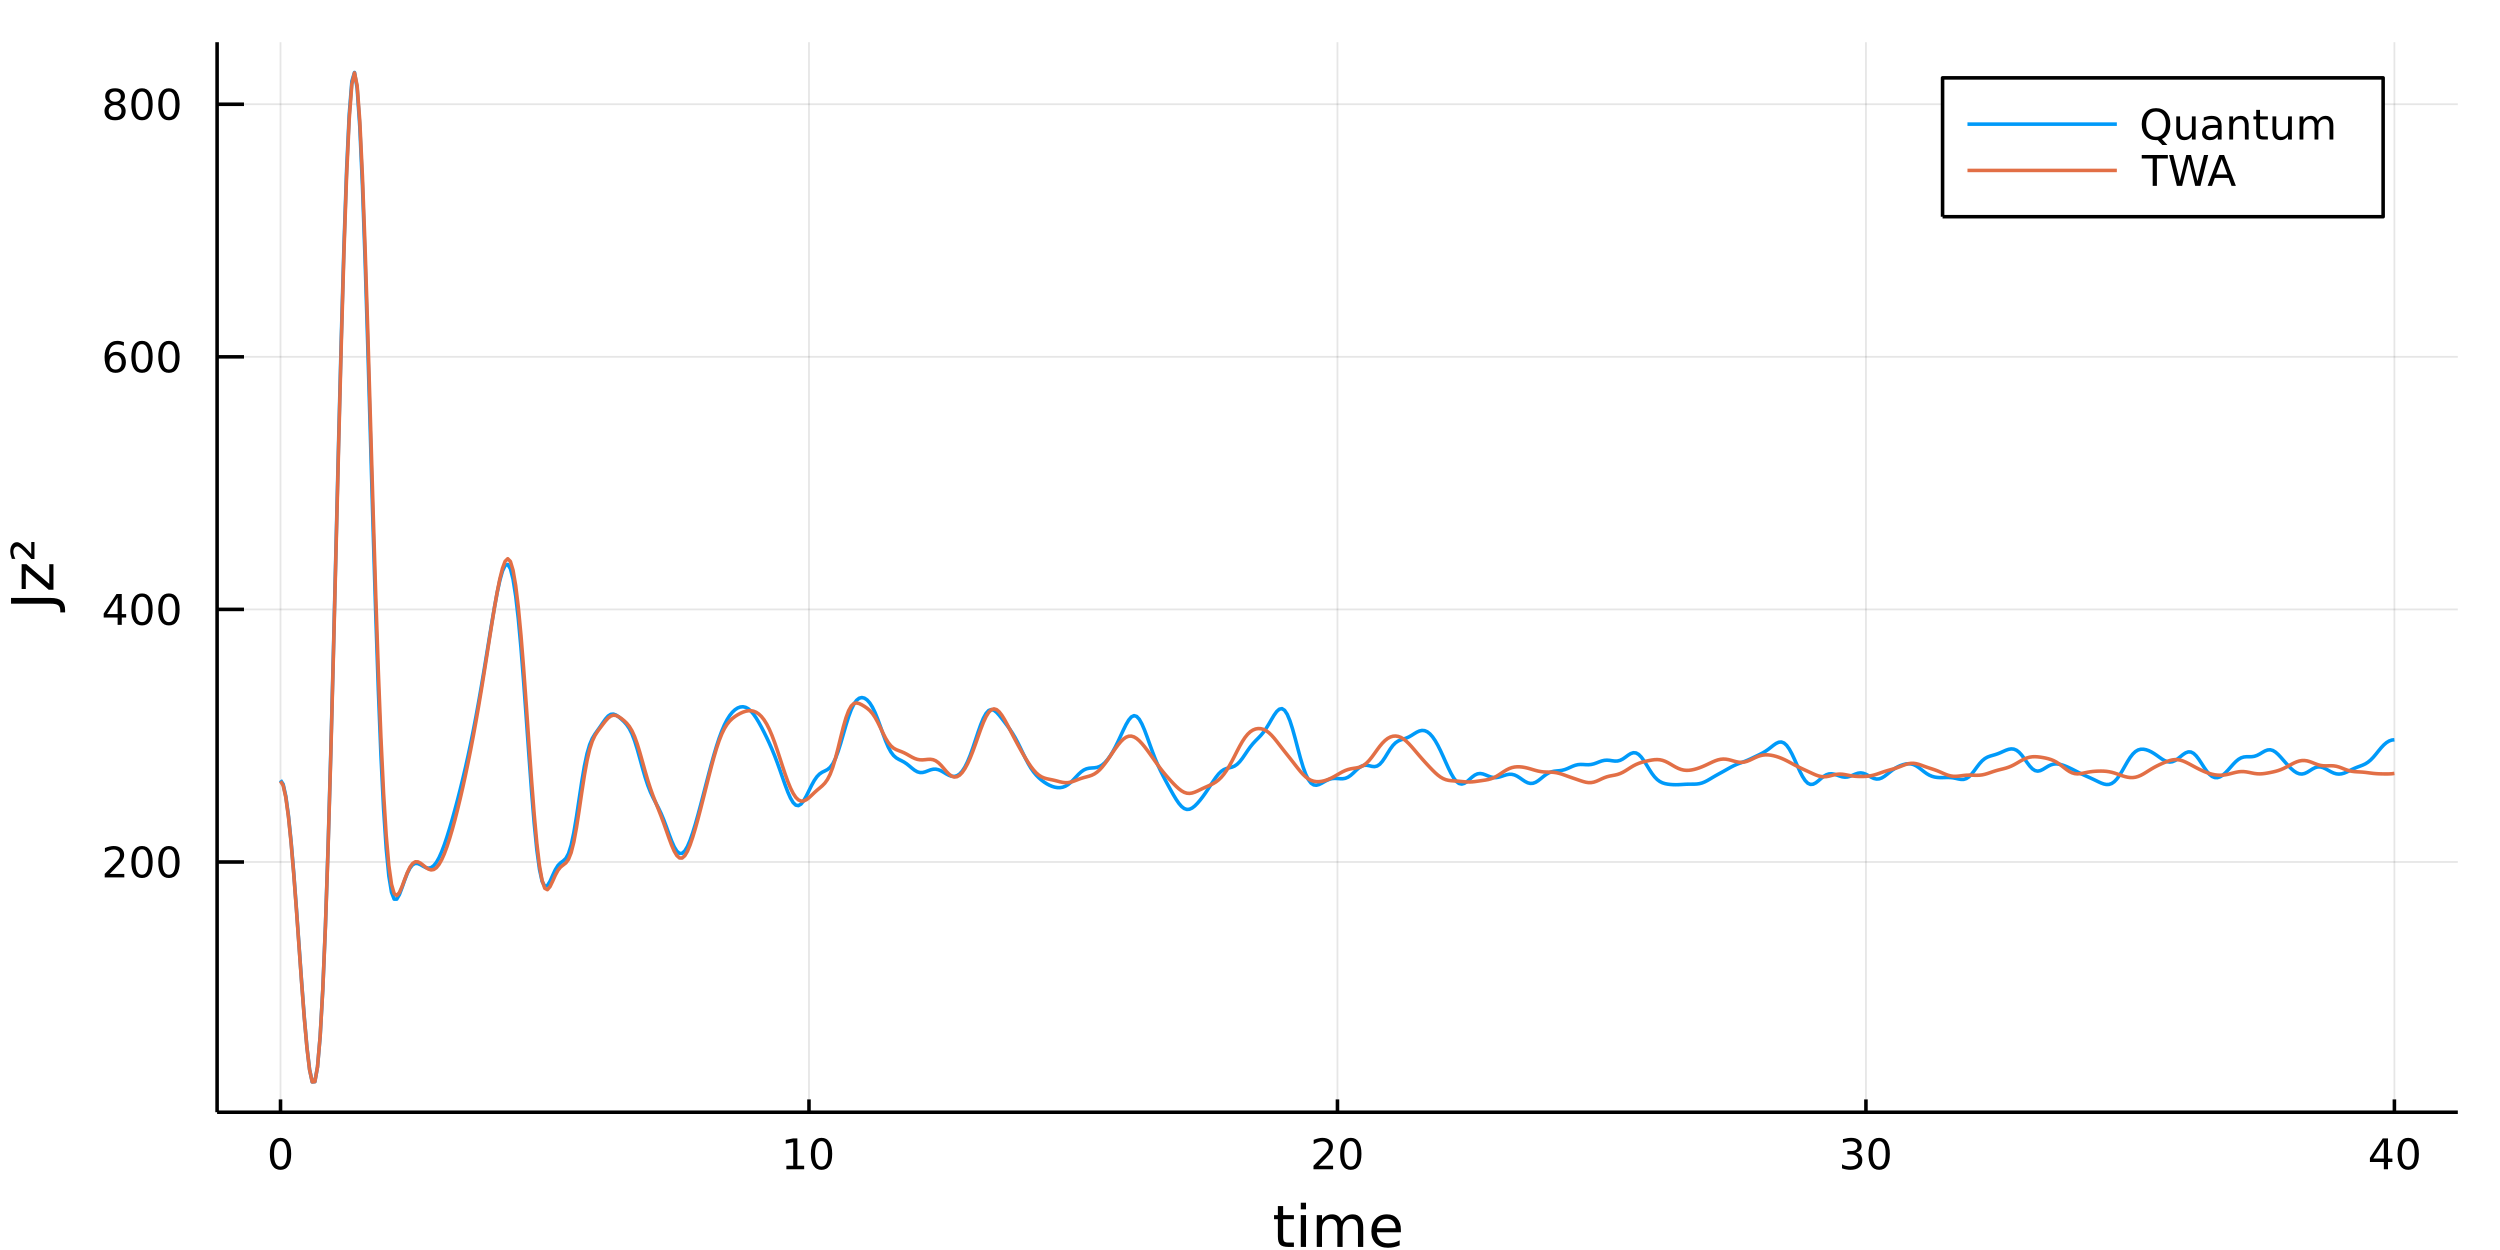 <?xml version="1.0" encoding="utf-8"?>
<svg xmlns="http://www.w3.org/2000/svg" xmlns:xlink="http://www.w3.org/1999/xlink" width="700" height="350" viewBox="0 0 2800 1400">
<rect x="0" y="0" width="2800" height="1400" fill="#333333" stroke="none"/>
<defs>
  <clipPath id="clip400">
    <rect x="0" y="0" width="2800" height="1400"/>
  </clipPath>
</defs>
<path clip-path="url(#clip400)" d="
M0 1400 L2800 1400 L2800 0 L0 0  Z
  " fill="#ffffff" fill-rule="evenodd" fill-opacity="1"/>
<defs>
  <clipPath id="clip401">
    <rect x="560" y="0" width="1961" height="1400"/>
  </clipPath>
</defs>
<path clip-path="url(#clip400)" d="
M243.151 1245.7 L2752.76 1245.7 L2752.76 47.244 L243.151 47.244  Z
  " fill="#ffffff" fill-rule="evenodd" fill-opacity="1"/>
<defs>
  <clipPath id="clip402">
    <rect x="243" y="47" width="2511" height="1199"/>
  </clipPath>
</defs>
<polyline clip-path="url(#clip402)" style="stroke:#000000; stroke-linecap:butt; stroke-linejoin:round; stroke-width:2; stroke-opacity:0.1; fill:none" points="
  314.177,1245.7 314.177,47.244 
  "/>
<polyline clip-path="url(#clip402)" style="stroke:#000000; stroke-linecap:butt; stroke-linejoin:round; stroke-width:2; stroke-opacity:0.1; fill:none" points="
  906.065,1245.7 906.065,47.244 
  "/>
<polyline clip-path="url(#clip402)" style="stroke:#000000; stroke-linecap:butt; stroke-linejoin:round; stroke-width:2; stroke-opacity:0.1; fill:none" points="
  1497.95,1245.7 1497.95,47.244 
  "/>
<polyline clip-path="url(#clip402)" style="stroke:#000000; stroke-linecap:butt; stroke-linejoin:round; stroke-width:2; stroke-opacity:0.1; fill:none" points="
  2089.84,1245.7 2089.84,47.244 
  "/>
<polyline clip-path="url(#clip402)" style="stroke:#000000; stroke-linecap:butt; stroke-linejoin:round; stroke-width:2; stroke-opacity:0.1; fill:none" points="
  2681.73,1245.7 2681.73,47.244 
  "/>
<polyline clip-path="url(#clip400)" style="stroke:#000000; stroke-linecap:butt; stroke-linejoin:round; stroke-width:4; stroke-opacity:1; fill:none" points="
  243.151,1245.7 2752.76,1245.7 
  "/>
<polyline clip-path="url(#clip400)" style="stroke:#000000; stroke-linecap:butt; stroke-linejoin:round; stroke-width:4; stroke-opacity:1; fill:none" points="
  314.177,1245.7 314.177,1231.32 
  "/>
<polyline clip-path="url(#clip400)" style="stroke:#000000; stroke-linecap:butt; stroke-linejoin:round; stroke-width:4; stroke-opacity:1; fill:none" points="
  906.065,1245.7 906.065,1231.32 
  "/>
<polyline clip-path="url(#clip400)" style="stroke:#000000; stroke-linecap:butt; stroke-linejoin:round; stroke-width:4; stroke-opacity:1; fill:none" points="
  1497.95,1245.7 1497.95,1231.32 
  "/>
<polyline clip-path="url(#clip400)" style="stroke:#000000; stroke-linecap:butt; stroke-linejoin:round; stroke-width:4; stroke-opacity:1; fill:none" points="
  2089.84,1245.7 2089.84,1231.32 
  "/>
<polyline clip-path="url(#clip400)" style="stroke:#000000; stroke-linecap:butt; stroke-linejoin:round; stroke-width:4; stroke-opacity:1; fill:none" points="
  2681.73,1245.7 2681.73,1231.32 
  "/>
<path clip-path="url(#clip400)" d="M314.177 1278.09 Q310.566 1278.09 308.738 1281.66 Q306.932 1285.2 306.932 1292.33 Q306.932 1299.43 308.738 1303 Q310.566 1306.54 314.177 1306.54 Q317.812 1306.54 319.617 1303 Q321.446 1299.43 321.446 1292.33 Q321.446 1285.2 319.617 1281.66 Q317.812 1278.09 314.177 1278.09 M314.177 1274.39 Q319.988 1274.39 323.043 1278.99 Q326.122 1283.58 326.122 1292.33 Q326.122 1301.05 323.043 1305.66 Q319.988 1310.24 314.177 1310.24 Q308.367 1310.24 305.289 1305.66 Q302.233 1301.05 302.233 1292.33 Q302.233 1283.58 305.289 1278.99 Q308.367 1274.39 314.177 1274.39 Z" fill="#000000" fill-rule="evenodd" fill-opacity="1" /><path clip-path="url(#clip400)" d="M880.753 1305.64 L888.392 1305.64 L888.392 1279.27 L880.082 1280.94 L880.082 1276.68 L888.346 1275.01 L893.022 1275.01 L893.022 1305.64 L900.66 1305.64 L900.66 1309.57 L880.753 1309.57 L880.753 1305.64 Z" fill="#000000" fill-rule="evenodd" fill-opacity="1" /><path clip-path="url(#clip400)" d="M920.105 1278.09 Q916.494 1278.09 914.665 1281.66 Q912.859 1285.2 912.859 1292.33 Q912.859 1299.43 914.665 1303 Q916.494 1306.54 920.105 1306.54 Q923.739 1306.54 925.544 1303 Q927.373 1299.43 927.373 1292.33 Q927.373 1285.2 925.544 1281.66 Q923.739 1278.09 920.105 1278.09 M920.105 1274.39 Q925.915 1274.39 928.97 1278.99 Q932.049 1283.58 932.049 1292.33 Q932.049 1301.05 928.97 1305.66 Q925.915 1310.24 920.105 1310.24 Q914.295 1310.24 911.216 1305.66 Q908.16 1301.05 908.16 1292.33 Q908.16 1283.58 911.216 1278.99 Q914.295 1274.39 920.105 1274.39 Z" fill="#000000" fill-rule="evenodd" fill-opacity="1" /><path clip-path="url(#clip400)" d="M1476.73 1305.64 L1493.05 1305.64 L1493.05 1309.57 L1471.1 1309.57 L1471.1 1305.64 Q1473.76 1302.88 1478.35 1298.25 Q1482.95 1293.6 1484.13 1292.26 Q1486.38 1289.73 1487.26 1288 Q1488.16 1286.24 1488.16 1284.55 Q1488.16 1281.79 1486.22 1280.06 Q1484.3 1278.32 1481.19 1278.32 Q1479 1278.32 1476.54 1279.09 Q1474.11 1279.85 1471.33 1281.4 L1471.33 1276.68 Q1474.16 1275.54 1476.61 1274.97 Q1479.06 1274.39 1481.1 1274.39 Q1486.47 1274.39 1489.67 1277.07 Q1492.86 1279.76 1492.86 1284.25 Q1492.86 1286.38 1492.05 1288.3 Q1491.26 1290.2 1489.16 1292.79 Q1488.58 1293.46 1485.48 1296.68 Q1482.37 1299.87 1476.73 1305.64 Z" fill="#000000" fill-rule="evenodd" fill-opacity="1" /><path clip-path="url(#clip400)" d="M1512.86 1278.09 Q1509.25 1278.09 1507.42 1281.66 Q1505.62 1285.2 1505.62 1292.33 Q1505.62 1299.43 1507.42 1303 Q1509.25 1306.54 1512.86 1306.54 Q1516.49 1306.54 1518.3 1303 Q1520.13 1299.43 1520.13 1292.33 Q1520.13 1285.2 1518.3 1281.66 Q1516.49 1278.09 1512.86 1278.09 M1512.86 1274.39 Q1518.67 1274.39 1521.73 1278.99 Q1524.81 1283.58 1524.81 1292.33 Q1524.81 1301.05 1521.73 1305.66 Q1518.67 1310.24 1512.86 1310.24 Q1507.05 1310.24 1503.97 1305.66 Q1500.92 1301.05 1500.92 1292.33 Q1500.92 1283.58 1503.97 1278.99 Q1507.05 1274.39 1512.86 1274.39 Z" fill="#000000" fill-rule="evenodd" fill-opacity="1" /><path clip-path="url(#clip400)" d="M2078.68 1290.94 Q2082.04 1291.66 2083.92 1293.92 Q2085.81 1296.19 2085.81 1299.53 Q2085.81 1304.64 2082.3 1307.44 Q2078.78 1310.24 2072.3 1310.24 Q2070.12 1310.24 2067.8 1309.8 Q2065.51 1309.39 2063.06 1308.53 L2063.06 1304.02 Q2065 1305.15 2067.32 1305.73 Q2069.63 1306.31 2072.16 1306.31 Q2076.55 1306.31 2078.85 1304.57 Q2081.16 1302.84 2081.16 1299.53 Q2081.16 1296.47 2079.01 1294.76 Q2076.88 1293.02 2073.06 1293.02 L2069.03 1293.02 L2069.03 1289.18 L2073.24 1289.18 Q2076.69 1289.18 2078.52 1287.81 Q2080.35 1286.42 2080.35 1283.83 Q2080.35 1281.17 2078.45 1279.76 Q2076.58 1278.32 2073.06 1278.32 Q2071.14 1278.32 2068.94 1278.74 Q2066.74 1279.16 2064.1 1280.03 L2064.1 1275.87 Q2066.76 1275.13 2069.08 1274.76 Q2071.42 1274.39 2073.48 1274.39 Q2078.8 1274.39 2081.9 1276.82 Q2085 1279.22 2085 1283.35 Q2085 1286.22 2083.36 1288.21 Q2081.72 1290.17 2078.68 1290.94 Z" fill="#000000" fill-rule="evenodd" fill-opacity="1" /><path clip-path="url(#clip400)" d="M2104.68 1278.09 Q2101.07 1278.09 2099.24 1281.66 Q2097.43 1285.2 2097.43 1292.33 Q2097.43 1299.43 2099.24 1303 Q2101.07 1306.54 2104.68 1306.54 Q2108.31 1306.54 2110.12 1303 Q2111.95 1299.43 2111.95 1292.33 Q2111.95 1285.2 2110.12 1281.66 Q2108.31 1278.09 2104.68 1278.09 M2104.68 1274.39 Q2110.49 1274.39 2113.54 1278.99 Q2116.62 1283.58 2116.62 1292.33 Q2116.62 1301.05 2113.54 1305.66 Q2110.49 1310.24 2104.68 1310.24 Q2098.87 1310.24 2095.79 1305.66 Q2092.73 1301.05 2092.73 1292.33 Q2092.73 1283.58 2095.79 1278.99 Q2098.87 1274.39 2104.68 1274.39 Z" fill="#000000" fill-rule="evenodd" fill-opacity="1" /><path clip-path="url(#clip400)" d="M2669.9 1279.09 L2658.1 1297.53 L2669.9 1297.53 L2669.9 1279.09 M2668.67 1275.01 L2674.55 1275.01 L2674.55 1297.53 L2679.48 1297.53 L2679.48 1301.42 L2674.55 1301.42 L2674.55 1309.57 L2669.9 1309.57 L2669.9 1301.42 L2654.3 1301.42 L2654.3 1296.91 L2668.67 1275.01 Z" fill="#000000" fill-rule="evenodd" fill-opacity="1" /><path clip-path="url(#clip400)" d="M2697.22 1278.09 Q2693.6 1278.09 2691.78 1281.66 Q2689.97 1285.2 2689.97 1292.33 Q2689.97 1299.43 2691.78 1303 Q2693.6 1306.54 2697.22 1306.54 Q2700.85 1306.54 2702.66 1303 Q2704.48 1299.43 2704.48 1292.33 Q2704.48 1285.2 2702.66 1281.66 Q2700.85 1278.09 2697.22 1278.09 M2697.22 1274.39 Q2703.03 1274.39 2706.08 1278.99 Q2709.16 1283.58 2709.16 1292.33 Q2709.16 1301.05 2706.08 1305.66 Q2703.03 1310.24 2697.22 1310.24 Q2691.41 1310.24 2688.33 1305.66 Q2685.27 1301.05 2685.27 1292.33 Q2685.27 1283.58 2688.33 1278.99 Q2691.41 1274.39 2697.22 1274.39 Z" fill="#000000" fill-rule="evenodd" fill-opacity="1" /><path clip-path="url(#clip400)" d="M1437.11 1350.79 L1437.11 1360.92 L1449.18 1360.92 L1449.18 1365.47 L1437.11 1365.47 L1437.11 1384.82 Q1437.11 1389.18 1438.29 1390.42 Q1439.5 1391.66 1443.16 1391.66 L1449.18 1391.66 L1449.18 1396.56 L1443.16 1396.56 Q1436.38 1396.56 1433.8 1394.05 Q1431.22 1391.5 1431.22 1384.82 L1431.22 1365.47 L1426.93 1365.47 L1426.93 1360.92 L1431.22 1360.92 L1431.22 1350.79 L1437.11 1350.79 Z" fill="#000000" fill-rule="evenodd" fill-opacity="1" /><path clip-path="url(#clip400)" d="M1456.88 1360.92 L1462.74 1360.92 L1462.74 1396.56 L1456.88 1396.56 L1456.88 1360.92 M1456.88 1347.04 L1462.74 1347.04 L1462.74 1354.45 L1456.88 1354.45 L1456.88 1347.04 Z" fill="#000000" fill-rule="evenodd" fill-opacity="1" /><path clip-path="url(#clip400)" d="M1502.74 1367.76 Q1504.94 1363.81 1508 1361.93 Q1511.05 1360.06 1515.19 1360.06 Q1520.76 1360.06 1523.78 1363.97 Q1526.81 1367.85 1526.81 1375.05 L1526.81 1396.56 L1520.92 1396.56 L1520.92 1375.24 Q1520.92 1370.11 1519.1 1367.63 Q1517.29 1365.15 1513.57 1365.15 Q1509.01 1365.15 1506.37 1368.17 Q1503.73 1371.2 1503.73 1376.42 L1503.73 1396.56 L1497.84 1396.56 L1497.84 1375.24 Q1497.84 1370.08 1496.03 1367.63 Q1494.21 1365.15 1490.43 1365.15 Q1485.94 1365.15 1483.3 1368.2 Q1480.65 1371.23 1480.65 1376.42 L1480.65 1396.56 L1474.77 1396.56 L1474.77 1360.92 L1480.65 1360.92 L1480.65 1366.45 Q1482.66 1363.18 1485.46 1361.62 Q1488.26 1360.06 1492.11 1360.06 Q1496 1360.06 1498.7 1362.03 Q1501.44 1364 1502.74 1367.76 Z" fill="#000000" fill-rule="evenodd" fill-opacity="1" /><path clip-path="url(#clip400)" d="M1568.98 1377.28 L1568.98 1380.14 L1542.05 1380.14 Q1542.43 1386.19 1545.68 1389.37 Q1548.96 1392.52 1554.78 1392.52 Q1558.16 1392.52 1561.31 1391.69 Q1564.49 1390.87 1567.61 1389.21 L1567.61 1394.75 Q1564.46 1396.09 1561.15 1396.79 Q1557.84 1397.49 1554.43 1397.49 Q1545.9 1397.49 1540.91 1392.52 Q1535.94 1387.56 1535.94 1379.09 Q1535.94 1370.34 1540.65 1365.21 Q1545.39 1360.06 1553.41 1360.06 Q1560.61 1360.06 1564.78 1364.7 Q1568.98 1369.32 1568.98 1377.28 M1563.12 1375.56 Q1563.06 1370.75 1560.42 1367.89 Q1557.81 1365.02 1553.48 1365.02 Q1548.58 1365.02 1545.62 1367.79 Q1542.69 1370.56 1542.24 1375.59 L1563.12 1375.56 Z" fill="#000000" fill-rule="evenodd" fill-opacity="1" /><polyline clip-path="url(#clip402)" style="stroke:#000000; stroke-linecap:butt; stroke-linejoin:round; stroke-width:2; stroke-opacity:0.1; fill:none" points="
  243.151,965.427 2752.76,965.427 
  "/>
<polyline clip-path="url(#clip402)" style="stroke:#000000; stroke-linecap:butt; stroke-linejoin:round; stroke-width:2; stroke-opacity:0.1; fill:none" points="
  243.151,682.542 2752.76,682.542 
  "/>
<polyline clip-path="url(#clip402)" style="stroke:#000000; stroke-linecap:butt; stroke-linejoin:round; stroke-width:2; stroke-opacity:0.1; fill:none" points="
  243.151,399.656 2752.76,399.656 
  "/>
<polyline clip-path="url(#clip402)" style="stroke:#000000; stroke-linecap:butt; stroke-linejoin:round; stroke-width:2; stroke-opacity:0.1; fill:none" points="
  243.151,116.77 2752.76,116.77 
  "/>
<polyline clip-path="url(#clip400)" style="stroke:#000000; stroke-linecap:butt; stroke-linejoin:round; stroke-width:4; stroke-opacity:1; fill:none" points="
  243.151,1245.7 243.151,47.244 
  "/>
<polyline clip-path="url(#clip400)" style="stroke:#000000; stroke-linecap:butt; stroke-linejoin:round; stroke-width:4; stroke-opacity:1; fill:none" points="
  243.151,965.427 273.266,965.427 
  "/>
<polyline clip-path="url(#clip400)" style="stroke:#000000; stroke-linecap:butt; stroke-linejoin:round; stroke-width:4; stroke-opacity:1; fill:none" points="
  243.151,682.542 273.266,682.542 
  "/>
<polyline clip-path="url(#clip400)" style="stroke:#000000; stroke-linecap:butt; stroke-linejoin:round; stroke-width:4; stroke-opacity:1; fill:none" points="
  243.151,399.656 273.266,399.656 
  "/>
<polyline clip-path="url(#clip400)" style="stroke:#000000; stroke-linecap:butt; stroke-linejoin:round; stroke-width:4; stroke-opacity:1; fill:none" points="
  243.151,116.77 273.266,116.77 
  "/>
<path clip-path="url(#clip400)" d="M122.911 978.772 L139.23 978.772 L139.23 982.707 L117.286 982.707 L117.286 978.772 Q119.948 976.018 124.531 971.388 Q129.137 966.735 130.318 965.393 Q132.563 962.87 133.443 961.133 Q134.346 959.374 134.346 957.684 Q134.346 954.93 132.401 953.194 Q130.48 951.458 127.378 951.458 Q125.179 951.458 122.725 952.221 Q120.295 952.985 117.517 954.536 L117.517 949.814 Q120.341 948.68 122.795 948.101 Q125.249 947.522 127.286 947.522 Q132.656 947.522 135.85 950.208 Q139.045 952.893 139.045 957.383 Q139.045 959.513 138.235 961.434 Q137.448 963.332 135.341 965.925 Q134.762 966.596 131.661 969.814 Q128.559 973.008 122.911 978.772 Z" fill="#000000" fill-rule="evenodd" fill-opacity="1" /><path clip-path="url(#clip400)" d="M159.045 951.226 Q155.434 951.226 153.605 954.791 Q151.799 958.333 151.799 965.462 Q151.799 972.569 153.605 976.133 Q155.434 979.675 159.045 979.675 Q162.679 979.675 164.484 976.133 Q166.313 972.569 166.313 965.462 Q166.313 958.333 164.484 954.791 Q162.679 951.226 159.045 951.226 M159.045 947.522 Q164.855 947.522 167.91 952.129 Q170.989 956.712 170.989 965.462 Q170.989 974.189 167.91 978.795 Q164.855 983.379 159.045 983.379 Q153.234 983.379 150.156 978.795 Q147.1 974.189 147.1 965.462 Q147.1 956.712 150.156 952.129 Q153.234 947.522 159.045 947.522 Z" fill="#000000" fill-rule="evenodd" fill-opacity="1" /><path clip-path="url(#clip400)" d="M189.207 951.226 Q185.595 951.226 183.767 954.791 Q181.961 958.333 181.961 965.462 Q181.961 972.569 183.767 976.133 Q185.595 979.675 189.207 979.675 Q192.841 979.675 194.646 976.133 Q196.475 972.569 196.475 965.462 Q196.475 958.333 194.646 954.791 Q192.841 951.226 189.207 951.226 M189.207 947.522 Q195.017 947.522 198.072 952.129 Q201.151 956.712 201.151 965.462 Q201.151 974.189 198.072 978.795 Q195.017 983.379 189.207 983.379 Q183.396 983.379 180.318 978.795 Q177.262 974.189 177.262 965.462 Q177.262 956.712 180.318 952.129 Q183.396 947.522 189.207 947.522 Z" fill="#000000" fill-rule="evenodd" fill-opacity="1" /><path clip-path="url(#clip400)" d="M131.73 669.336 L119.924 687.785 L131.73 687.785 L131.73 669.336 M130.503 665.262 L136.383 665.262 L136.383 687.785 L141.313 687.785 L141.313 691.674 L136.383 691.674 L136.383 699.822 L131.73 699.822 L131.73 691.674 L116.128 691.674 L116.128 687.16 L130.503 665.262 Z" fill="#000000" fill-rule="evenodd" fill-opacity="1" /><path clip-path="url(#clip400)" d="M159.045 668.34 Q155.434 668.34 153.605 671.905 Q151.799 675.447 151.799 682.576 Q151.799 689.683 153.605 693.248 Q155.434 696.789 159.045 696.789 Q162.679 696.789 164.484 693.248 Q166.313 689.683 166.313 682.576 Q166.313 675.447 164.484 671.905 Q162.679 668.34 159.045 668.34 M159.045 664.637 Q164.855 664.637 167.91 669.243 Q170.989 673.826 170.989 682.576 Q170.989 691.303 167.91 695.91 Q164.855 700.493 159.045 700.493 Q153.234 700.493 150.156 695.91 Q147.1 691.303 147.1 682.576 Q147.1 673.826 150.156 669.243 Q153.234 664.637 159.045 664.637 Z" fill="#000000" fill-rule="evenodd" fill-opacity="1" /><path clip-path="url(#clip400)" d="M189.207 668.34 Q185.595 668.34 183.767 671.905 Q181.961 675.447 181.961 682.576 Q181.961 689.683 183.767 693.248 Q185.595 696.789 189.207 696.789 Q192.841 696.789 194.646 693.248 Q196.475 689.683 196.475 682.576 Q196.475 675.447 194.646 671.905 Q192.841 668.34 189.207 668.34 M189.207 664.637 Q195.017 664.637 198.072 669.243 Q201.151 673.826 201.151 682.576 Q201.151 691.303 198.072 695.91 Q195.017 700.493 189.207 700.493 Q183.396 700.493 180.318 695.91 Q177.262 691.303 177.262 682.576 Q177.262 673.826 180.318 669.243 Q183.396 664.637 189.207 664.637 Z" fill="#000000" fill-rule="evenodd" fill-opacity="1" /><path clip-path="url(#clip400)" d="M129.461 397.793 Q126.313 397.793 124.461 399.945 Q122.633 402.098 122.633 405.848 Q122.633 409.575 124.461 411.751 Q126.313 413.904 129.461 413.904 Q132.61 413.904 134.438 411.751 Q136.29 409.575 136.29 405.848 Q136.29 402.098 134.438 399.945 Q132.61 397.793 129.461 397.793 M138.744 383.14 L138.744 387.399 Q136.985 386.566 135.179 386.126 Q133.397 385.686 131.637 385.686 Q127.008 385.686 124.554 388.811 Q122.124 391.936 121.776 398.256 Q123.142 396.242 125.202 395.177 Q127.262 394.089 129.739 394.089 Q134.948 394.089 137.957 397.26 Q140.989 400.408 140.989 405.848 Q140.989 411.172 137.841 414.39 Q134.693 417.607 129.461 417.607 Q123.466 417.607 120.295 413.024 Q117.124 408.417 117.124 399.691 Q117.124 391.496 121.012 386.635 Q124.901 381.751 131.452 381.751 Q133.211 381.751 134.994 382.098 Q136.799 382.445 138.744 383.14 Z" fill="#000000" fill-rule="evenodd" fill-opacity="1" /><path clip-path="url(#clip400)" d="M159.045 385.455 Q155.434 385.455 153.605 389.019 Q151.799 392.561 151.799 399.691 Q151.799 406.797 153.605 410.362 Q155.434 413.904 159.045 413.904 Q162.679 413.904 164.484 410.362 Q166.313 406.797 166.313 399.691 Q166.313 392.561 164.484 389.019 Q162.679 385.455 159.045 385.455 M159.045 381.751 Q164.855 381.751 167.91 386.357 Q170.989 390.941 170.989 399.691 Q170.989 408.417 167.91 413.024 Q164.855 417.607 159.045 417.607 Q153.234 417.607 150.156 413.024 Q147.1 408.417 147.1 399.691 Q147.1 390.941 150.156 386.357 Q153.234 381.751 159.045 381.751 Z" fill="#000000" fill-rule="evenodd" fill-opacity="1" /><path clip-path="url(#clip400)" d="M189.207 385.455 Q185.595 385.455 183.767 389.019 Q181.961 392.561 181.961 399.691 Q181.961 406.797 183.767 410.362 Q185.595 413.904 189.207 413.904 Q192.841 413.904 194.646 410.362 Q196.475 406.797 196.475 399.691 Q196.475 392.561 194.646 389.019 Q192.841 385.455 189.207 385.455 M189.207 381.751 Q195.017 381.751 198.072 386.357 Q201.151 390.941 201.151 399.691 Q201.151 408.417 198.072 413.024 Q195.017 417.607 189.207 417.607 Q183.396 417.607 180.318 413.024 Q177.262 408.417 177.262 399.691 Q177.262 390.941 180.318 386.357 Q183.396 381.751 189.207 381.751 Z" fill="#000000" fill-rule="evenodd" fill-opacity="1" /><path clip-path="url(#clip400)" d="M128.883 117.638 Q125.549 117.638 123.628 119.421 Q121.73 121.203 121.73 124.328 Q121.73 127.453 123.628 129.235 Q125.549 131.018 128.883 131.018 Q132.216 131.018 134.137 129.235 Q136.059 127.43 136.059 124.328 Q136.059 121.203 134.137 119.421 Q132.239 117.638 128.883 117.638 M124.207 115.648 Q121.198 114.907 119.508 112.847 Q117.841 110.786 117.841 107.824 Q117.841 103.68 120.781 101.273 Q123.744 98.865 128.883 98.865 Q134.045 98.865 136.985 101.273 Q139.924 103.68 139.924 107.824 Q139.924 110.786 138.235 112.847 Q136.568 114.907 133.582 115.648 Q136.961 116.435 138.836 118.726 Q140.735 121.018 140.735 124.328 Q140.735 129.351 137.656 132.036 Q134.6 134.722 128.883 134.722 Q123.165 134.722 120.087 132.036 Q117.031 129.351 117.031 124.328 Q117.031 121.018 118.929 118.726 Q120.827 116.435 124.207 115.648 M122.494 108.263 Q122.494 110.949 124.161 112.453 Q125.85 113.958 128.883 113.958 Q131.892 113.958 133.582 112.453 Q135.295 110.949 135.295 108.263 Q135.295 105.578 133.582 104.074 Q131.892 102.569 128.883 102.569 Q125.85 102.569 124.161 104.074 Q122.494 105.578 122.494 108.263 Z" fill="#000000" fill-rule="evenodd" fill-opacity="1" /><path clip-path="url(#clip400)" d="M159.045 102.569 Q155.434 102.569 153.605 106.134 Q151.799 109.675 151.799 116.805 Q151.799 123.911 153.605 127.476 Q155.434 131.018 159.045 131.018 Q162.679 131.018 164.484 127.476 Q166.313 123.911 166.313 116.805 Q166.313 109.675 164.484 106.134 Q162.679 102.569 159.045 102.569 M159.045 98.865 Q164.855 98.865 167.91 103.472 Q170.989 108.055 170.989 116.805 Q170.989 125.532 167.91 130.138 Q164.855 134.722 159.045 134.722 Q153.234 134.722 150.156 130.138 Q147.1 125.532 147.1 116.805 Q147.1 108.055 150.156 103.472 Q153.234 98.865 159.045 98.865 Z" fill="#000000" fill-rule="evenodd" fill-opacity="1" /><path clip-path="url(#clip400)" d="M189.207 102.569 Q185.595 102.569 183.767 106.134 Q181.961 109.675 181.961 116.805 Q181.961 123.911 183.767 127.476 Q185.595 131.018 189.207 131.018 Q192.841 131.018 194.646 127.476 Q196.475 123.911 196.475 116.805 Q196.475 109.675 194.646 106.134 Q192.841 102.569 189.207 102.569 M189.207 98.865 Q195.017 98.865 198.072 103.472 Q201.151 108.055 201.151 116.805 Q201.151 125.532 198.072 130.138 Q195.017 134.722 189.207 134.722 Q183.396 134.722 180.318 130.138 Q177.262 125.532 177.262 116.805 Q177.262 108.055 180.318 103.472 Q183.396 98.865 189.207 98.865 Z" fill="#000000" fill-rule="evenodd" fill-opacity="1" /><path clip-path="url(#clip400)" d="M12.352 676.12 L12.352 669.691 L56.562 669.691 Q65.156 669.691 69.039 672.969 Q72.922 676.216 72.922 683.441 L72.922 685.892 L67.511 685.892 L67.511 683.886 Q67.511 679.621 65.124 677.871 Q62.737 676.12 56.562 676.12 L12.352 676.12 Z" fill="#000000" fill-rule="evenodd" fill-opacity="1" /><path clip-path="url(#clip400)" d="M24.224 659.697 L24.224 631.879 L29.571 631.879 L55.193 653.904 L55.193 631.879 L59.872 631.879 L59.872 660.492 L54.525 660.492 L28.903 638.467 L28.903 659.697 L24.224 659.697 Z" fill="#000000" fill-rule="evenodd" fill-opacity="1" /><path clip-path="url(#clip400)" d="M34.982 620.548 L34.982 607.052 L38.611 607.052 L38.611 626.086 L35.11 626.086 Q34.123 625.004 32.34 622.998 Q22.633 612.049 19.641 612.049 Q17.54 612.049 16.267 613.704 Q14.962 615.36 14.962 618.065 Q14.962 619.72 15.535 621.662 Q16.076 623.603 17.19 625.895 L13.275 625.895 Q12.384 623.444 11.938 621.343 Q11.493 619.211 11.493 617.397 Q11.493 612.781 13.594 610.012 Q15.694 607.243 19.132 607.243 Q23.556 607.243 32.595 617.779 Q34.123 619.561 34.982 620.548 Z" fill="#000000" fill-rule="evenodd" fill-opacity="1" /><polyline clip-path="url(#clip402)" style="stroke:#009af9; stroke-linecap:butt; stroke-linejoin:round; stroke-width:4; stroke-opacity:1; fill:none" points="
  314.177,873.814 317.137,878.332 320.096,891.698 323.056,913.355 326.015,942.369 328.975,977.431 331.934,1016.86 334.894,1058.62 337.853,1100.34 340.812,1139.38 
  343.772,1172.9 346.731,1197.97 349.691,1211.7 352.65,1211.44 355.61,1194.95 358.569,1160.61 361.528,1107.64 364.488,1036.27 367.447,947.877 370.407,845.028 
  373.366,731.479 376.326,612.02 379.285,492.237 382.245,378.165 385.204,275.866 388.163,190.967 391.123,128.2 394.082,90.993 397.042,81.163 400.001,98.749 
  402.961,142.004 405.92,207.555 408.88,290.709 411.839,385.885 414.798,487.103 417.758,588.493 420.717,684.76 423.677,771.562 426.636,845.768 429.596,905.573 
  432.555,950.484 435.514,981.176 438.474,999.264 441.433,1007.01 444.393,1007.01 447.352,1001.9 450.312,994.106 453.271,985.647 456.231,978.025 459.19,972.181 
  462.149,968.518 465.109,966.985 468.068,967.184 471.028,968.502 473.987,970.237 476.947,971.708 479.906,972.337 482.866,971.701 485.825,969.554 488.784,965.813 
  491.744,960.536 494.703,953.877 497.663,946.045 500.622,937.257 503.582,927.71 506.541,917.557 509.5,906.899 512.46,895.779 515.419,884.197 518.379,872.115 
  521.338,859.477 524.298,846.213 527.257,832.258 530.217,817.557 533.176,802.077 536.135,785.816 539.095,768.817 542.054,751.184 545.014,733.1 547.973,714.844 
  550.933,696.814 553.892,679.539 556.852,663.691 559.811,650.075 562.77,639.613 565.73,633.299 568.689,632.131 571.649,637.022 574.608,648.681 577.568,667.484 
  580.527,693.353 583.486,725.648 586.446,763.118 589.405,803.918 592.365,845.724 595.324,885.943 598.284,922.008 601.243,951.718 604.203,973.578 607.162,987.052 
  610.121,992.673 613.081,991.948 616.04,987.063 619,980.415 621.959,974.076 624.919,969.317 627.878,966.328 630.838,964.224 633.797,961.367 636.756,955.922 
  639.716,946.487 642.675,932.596 645.635,914.941 648.594,895.204 651.554,875.575 654.513,858.107 657.472,844.144 660.432,834.011 663.391,827.083 666.351,822.162 
  669.31,818.011 672.27,813.821 675.229,809.428 678.189,805.24 681.148,801.926 684.107,800.047 687.067,799.789 690.026,800.922 692.986,802.967 695.945,805.481 
  698.905,808.301 701.864,811.641 704.824,815.991 707.783,821.876 710.742,829.584 713.702,838.987 716.661,849.522 719.621,860.343 722.58,870.576 725.54,879.583 
  728.499,887.137 731.458,893.452 734.418,899.08 737.377,904.704 740.337,910.903 743.296,917.971 746.256,925.82 749.215,934.006 752.175,941.83 755.134,948.509 
  758.093,953.337 761.053,955.816 764.012,955.711 766.972,953.055 769.931,948.083 772.891,941.158 775.85,932.685 778.81,923.051 781.769,912.588 784.728,901.574 
  787.688,890.24 790.647,878.789 793.607,867.417 796.566,856.325 799.526,845.717 802.485,835.798 805.444,826.755 808.404,818.733 811.363,811.824 814.323,806.048 
  817.282,801.362 820.242,797.68 823.201,794.905 826.161,792.966 829.12,791.841 832.079,791.561 835.039,792.187 837.998,793.775 840.958,796.34 843.917,799.824 
  846.877,804.104 849.836,809.015 852.795,814.391 855.755,820.111 858.714,826.125 861.674,832.461 864.633,839.202 867.593,846.436 870.552,854.201 873.512,862.434 
  876.471,870.932 879.43,879.338 882.39,887.167 885.349,893.86 888.309,898.871 891.268,901.764 894.228,902.306 897.187,900.528 900.147,896.741 903.106,891.497 
  906.065,885.505 909.025,879.508 911.984,874.158 914.944,869.896 917.903,866.864 920.863,864.877 923.822,863.45 926.781,861.89 929.741,859.444 932.7,855.472 
  935.66,849.597 938.619,841.81 941.579,832.481 944.538,822.288 947.498,812.071 950.457,802.654 953.416,794.688 956.376,788.557 959.335,784.365 962.295,782.001 
  965.254,781.254 968.214,781.929 971.173,783.929 974.133,787.259 977.092,791.973 980.051,798.063 983.011,805.364 985.97,813.492 988.93,821.869 991.889,829.822 
  994.849,836.737 997.808,842.211 1000.77,846.148 1003.73,848.771 1006.69,850.538 1009.65,851.988 1012.61,853.58 1015.56,855.566 1018.52,857.932 1021.48,860.439 
  1024.44,862.716 1027.4,864.396 1030.36,865.238 1033.32,865.201 1036.28,864.453 1039.24,863.327 1042.2,862.224 1045.16,861.512 1048.12,861.442 1051.08,862.094 
  1054.04,863.378 1057,865.065 1059.96,866.849 1062.92,868.398 1065.88,869.409 1068.83,869.626 1071.79,868.843 1074.75,866.903 1077.71,863.685 1080.67,859.115 
  1083.63,853.186 1086.59,845.994 1089.55,837.772 1092.51,828.917 1095.47,819.977 1098.43,811.6 1101.39,804.443 1104.35,799.057 1107.31,795.782 1110.27,794.675 
  1113.23,795.506 1116.19,797.829 1119.15,801.103 1122.1,804.839 1125.06,808.716 1128.02,812.637 1130.98,816.702 1133.94,821.112 1136.9,826.05 1139.86,831.572 
  1142.82,837.564 1145.78,843.757 1148.74,849.814 1151.7,855.424 1154.66,860.381 1157.62,864.617 1160.58,868.183 1163.54,871.193 1166.5,873.765 1169.46,875.984 
  1172.42,877.886 1175.37,879.472 1178.33,880.725 1181.29,881.62 1184.25,882.122 1187.21,882.172 1190.17,881.691 1193.13,880.594 1196.09,878.829 1199.05,876.419 
  1202.01,873.501 1204.97,870.323 1207.93,867.21 1210.89,864.49 1213.85,862.412 1216.81,861.073 1219.77,860.393 1222.73,860.128 1225.68,859.94 1228.64,859.477 
  1231.6,858.452 1234.56,856.685 1237.52,854.105 1240.48,850.723 1243.44,846.585 1246.4,841.745 1249.36,836.264 1252.32,830.242 1255.28,823.866 1258.24,817.454 
  1261.2,811.46 1264.16,806.44 1267.12,802.968 1270.08,801.522 1273.04,802.386 1276,805.581 1278.95,810.855 1281.91,817.732 1284.87,825.609 1287.83,833.872 
  1290.79,842.002 1293.75,849.646 1296.71,856.65 1299.67,863.034 1302.63,868.939 1305.59,874.549 1308.55,880.018 1311.51,885.402 1314.47,890.637 1317.43,895.538 
  1320.39,899.839 1323.35,903.254 1326.31,905.545 1329.27,906.575 1332.22,906.344 1335.18,904.978 1338.14,902.69 1341.1,899.716 1344.06,896.254 1347.02,892.431 
  1349.98,888.309 1352.94,883.931 1355.9,879.381 1358.86,874.835 1361.82,870.554 1364.78,866.839 1367.74,863.934 1370.7,861.935 1373.66,860.727 1376.62,859.989 
  1379.58,859.265 1382.54,858.084 1385.49,856.093 1388.45,853.156 1391.41,849.387 1394.37,845.101 1397.33,840.709 1400.29,836.581 1403.25,832.922 1406.21,829.714 
  1409.17,826.732 1412.13,823.633 1415.09,820.086 1418.05,815.898 1421.01,811.104 1423.97,805.987 1426.93,801.049 1429.89,796.922 1432.85,794.267 1435.81,793.671 
  1438.76,795.55 1441.72,800.082 1444.68,807.153 1447.64,816.357 1450.6,827.019 1453.56,838.29 1456.52,849.263 1459.48,859.116 1462.44,867.227 1465.4,873.256 
  1468.36,877.149 1471.32,879.1 1474.28,879.471 1477.24,878.707 1480.2,877.266 1483.16,875.571 1486.12,873.975 1489.08,872.739 1492.03,872.005 1494.99,871.777 
  1497.95,871.916 1500.91,872.163 1503.87,872.189 1506.83,871.684 1509.79,870.438 1512.75,868.42 1515.71,865.802 1518.67,862.942 1521.63,860.293 1524.59,858.286 
  1527.55,857.197 1530.51,857.052 1533.47,857.592 1536.43,858.322 1539.39,858.633 1542.34,857.969 1545.3,855.989 1548.26,852.669 1551.22,848.315 1554.18,843.481 
  1557.14,838.805 1560.1,834.829 1563.06,831.853 1566.02,829.875 1568.98,828.631 1571.94,827.712 1574.9,826.722 1577.86,825.408 1580.82,823.731 1583.78,821.853 
  1586.74,820.07 1589.7,818.713 1592.66,818.069 1595.61,818.335 1598.57,819.616 1601.53,821.941 1604.49,825.294 1607.45,829.619 1610.41,834.819 1613.37,840.744 
  1616.33,847.174 1619.29,853.821 1622.25,860.334 1625.21,866.324 1628.17,871.396 1631.13,875.197 1634.09,877.481 1637.05,878.164 1640.01,877.371 1642.97,875.438 
  1645.93,872.866 1648.88,870.231 1651.84,868.055 1654.8,866.705 1657.76,866.317 1660.72,866.79 1663.68,867.842 1666.64,869.095 1669.6,870.183 1672.56,870.836 
  1675.52,870.923 1678.48,870.466 1681.44,869.614 1684.4,868.604 1687.36,867.707 1690.32,867.184 1693.28,867.233 1696.24,867.957 1699.2,869.33 1702.15,871.196 
  1705.11,873.281 1708.07,875.241 1711.03,876.728 1713.99,877.457 1716.95,877.269 1719.91,876.166 1722.87,874.31 1725.83,871.99 1728.79,869.556 1731.75,867.344 
  1734.71,865.599 1737.67,864.425 1740.63,863.768 1743.59,863.438 1746.55,863.177 1749.51,862.739 1752.47,861.97 1755.42,860.856 1758.38,859.525 1761.34,858.197 
  1764.3,857.106 1767.26,856.416 1770.22,856.164 1773.18,856.243 1776.14,856.437 1779.1,856.499 1782.06,856.229 1785.02,855.545 1787.98,854.518 1790.94,853.344 
  1793.9,852.29 1796.86,851.594 1799.82,851.383 1802.78,851.611 1805.74,852.065 1808.69,852.416 1811.65,852.323 1814.61,851.549 1817.57,850.049 1820.53,848.012 
  1823.49,845.827 1826.45,843.998 1829.41,843.026 1832.37,843.29 1835.33,844.966 1838.29,847.988 1841.25,852.075 1844.21,856.793 1847.17,861.647 1850.13,866.183 
  1853.09,870.059 1856.05,873.1 1859.01,875.295 1861.96,876.762 1864.92,877.688 1867.88,878.259 1870.84,878.61 1873.8,878.811 1876.76,878.884 1879.72,878.835 
  1882.68,878.689 1885.64,878.502 1888.6,878.342 1891.56,878.26 1894.52,878.251 1897.48,878.238 1900.44,878.095 1903.4,877.679 1906.36,876.89 1909.32,875.706 
  1912.27,874.195 1915.23,872.482 1918.19,870.708 1921.15,868.973 1924.11,867.308 1927.07,865.687 1930.03,864.057 1932.99,862.389 1935.95,860.702 1938.91,859.063 
  1941.87,857.554 1944.83,856.224 1947.79,855.058 1950.75,853.982 1953.71,852.893 1956.67,851.707 1959.63,850.398 1962.59,849 1965.54,847.572 1968.5,846.15 
  1971.46,844.711 1974.42,843.165 1977.38,841.4 1980.34,839.347 1983.3,837.052 1986.26,834.711 1989.22,832.657 1992.18,831.298 1995.14,831.034 1998.1,832.163 
  2001.06,834.826 2004.02,838.978 2006.98,844.391 2009.94,850.682 2012.9,857.359 2015.86,863.864 2018.81,869.642 2021.77,874.207 2024.73,877.224 2027.69,878.56 
  2030.65,878.317 2033.61,876.811 2036.57,874.507 2039.53,871.931 2042.49,869.566 2045.45,867.782 2048.41,866.783 2051.37,866.601 2054.33,867.112 2057.29,868.067 
  2060.25,869.149 2063.21,870.031 2066.17,870.442 2069.13,870.235 2072.08,869.433 2075.04,868.232 2078,866.959 2080.96,865.99 2083.92,865.635 2086.88,866.051 
  2089.84,867.188 2092.8,868.797 2095.76,870.492 2098.72,871.856 2101.68,872.542 2104.64,872.353 2107.6,871.281 2110.56,869.486 2113.52,867.24 2116.48,864.848 
  2119.44,862.567 2122.4,860.56 2125.35,858.885 2128.31,857.531 2131.27,856.473 2134.23,855.728 2137.19,855.377 2140.15,855.538 2143.11,856.317 2146.07,857.736 
  2149.03,859.697 2151.99,861.987 2154.95,864.328 2157.91,866.46 2160.87,868.197 2163.83,869.465 2166.79,870.285 2169.75,870.736 2172.71,870.913 2175.67,870.91 
  2178.62,870.824 2181.58,870.768 2184.54,870.86 2187.5,871.192 2190.46,871.765 2193.42,872.444 2196.38,872.949 2199.34,872.914 2202.3,871.994 2205.26,869.994 
  2208.22,866.958 2211.18,863.176 2214.14,859.113 2217.1,855.268 2220.06,852.038 2223.02,849.61 2225.98,847.944 2228.94,846.825 2231.89,845.966 2234.85,845.107 
  2237.81,844.085 2240.77,842.868 2243.73,841.534 2246.69,840.249 2249.65,839.236 2252.61,838.747 2255.57,839.031 2258.53,840.285 2261.49,842.596 2264.45,845.881 
  2267.41,849.862 2270.37,854.088 2273.33,858.015 2276.29,861.125 2279.25,863.053 2282.2,863.669 2285.16,863.1 2288.12,861.682 2291.08,859.86 2294.04,858.073 
  2297,856.658 2299.96,855.803 2302.92,855.546 2305.88,855.818 2308.84,856.5 2311.8,857.475 2314.76,858.653 2317.72,859.98 2320.68,861.417 2323.64,862.923 
  2326.6,864.452 2329.56,865.952 2332.52,867.387 2335.47,868.749 2338.43,870.066 2341.39,871.386 2344.35,872.754 2347.31,874.183 2350.27,875.627 2353.23,876.975 
  2356.19,878.056 2359.15,878.656 2362.11,878.549 2365.07,877.534 2368.03,875.471 2370.99,872.326 2373.95,868.199 2376.91,863.339 2379.87,858.116 2382.83,852.967 
  2385.79,848.32 2388.74,844.506 2391.7,841.714 2394.66,839.966 2397.62,839.16 2400.58,839.124 2403.54,839.686 2406.5,840.714 2409.46,842.128 2412.42,843.872 
  2415.38,845.872 2418.34,848.002 2421.3,850.07 2424.26,851.836 2427.22,853.052 2430.18,853.513 2433.14,853.104 2436.1,851.839 2439.06,849.873 2442.01,847.498 
  2444.97,845.113 2447.93,843.169 2450.89,842.101 2453.85,842.241 2456.81,843.752 2459.77,846.581 2462.73,850.463 2465.69,854.965 2468.65,859.574 2471.61,863.795 
  2474.57,867.228 2477.53,869.62 2480.49,870.865 2483.45,870.98 2486.41,870.06 2489.37,868.244 2492.33,865.699 2495.28,862.628 2498.24,859.275 2501.2,855.929 
  2504.16,852.897 2507.12,850.45 2510.08,848.762 2513.04,847.847 2516,847.546 2518.96,847.553 2521.92,847.498 2524.88,847.059 2527.84,846.061 2530.8,844.545 
  2533.76,842.76 2536.72,841.098 2539.68,839.981 2542.64,839.743 2545.6,840.544 2548.55,842.35 2551.51,844.962 2554.47,848.1 2557.43,851.479 2560.39,854.868 
  2563.35,858.098 2566.31,861.04 2569.27,863.558 2572.23,865.488 2575.19,866.659 2578.15,866.943 2581.11,866.326 2584.07,864.951 2587.03,863.126 2589.99,861.258 
  2592.95,859.76 2595.91,858.946 2598.87,858.96 2601.82,859.755 2604.78,861.13 2607.74,862.793 2610.7,864.438 2613.66,865.799 2616.62,866.683 2619.58,866.986 
  2622.54,866.692 2625.5,865.866 2628.46,864.643 2631.42,863.203 2634.38,861.729 2637.34,860.363 2640.3,859.159 2643.26,858.063 2646.22,856.922 2649.18,855.521 
  2652.13,853.658 2655.09,851.205 2658.05,848.162 2661.01,844.671 2663.97,840.989 2666.93,837.426 2669.89,834.268 2672.85,831.729 2675.81,829.916 2678.77,828.855 
  2681.73,828.535 
  "/>
<polyline clip-path="url(#clip402)" style="stroke:#e26f46; stroke-linecap:butt; stroke-linejoin:round; stroke-width:4; stroke-opacity:1; fill:none" points="
  314.177,874.988 317.137,879.633 320.096,893.098 323.056,914.818 326.015,943.849 328.975,978.877 331.934,1018.21 334.894,1059.82 337.853,1101.34 340.812,1140.14 
  343.772,1173.41 346.731,1198.23 349.691,1211.78 352.65,1211.44 355.61,1195.02 358.569,1160.95 361.528,1108.47 364.488,1037.81 367.447,950.336 370.407,848.562 
  373.366,736.154 376.326,617.782 379.285,498.887 382.245,385.347 385.204,283.074 388.163,197.568 391.123,133.48 394.082,94.217 397.042,81.648 400.001,95.941 
  402.961,135.543 405.92,197.33 408.88,276.892 411.839,368.926 414.798,467.702 417.758,567.541 420.717,663.255 423.677,750.519 426.636,826.119 429.596,888.084 
  432.555,935.688 435.514,969.34 438.474,990.377 441.433,1000.81 444.393,1003.05 447.352,999.61 450.312,992.869 453.271,984.892 456.231,977.29 459.19,971.161 
  462.149,967.092 465.109,965.212 468.068,965.275 471.028,966.782 473.987,969.085 476.947,971.507 479.906,973.42 482.866,974.316 485.825,973.837 488.784,971.783 
  491.744,968.099 494.703,962.84 497.663,956.14 500.622,948.168 503.582,939.098 506.541,929.086 509.5,918.255 512.46,906.695 515.419,894.462 518.379,881.585 
  521.338,868.074 524.298,853.923 527.257,839.114 530.217,823.619 533.176,807.414 536.135,790.487 539.095,772.859 542.054,754.608 545.014,735.888 547.973,716.953 
  550.933,698.173 553.892,680.045 556.852,663.2 559.811,648.408 562.77,636.568 565.73,628.68 568.689,625.781 571.649,628.857 574.608,638.719 577.568,655.858 
  580.527,680.314 583.486,711.566 586.446,748.48 589.405,789.32 592.365,831.858 595.324,873.557 598.284,911.832 601.243,944.372 604.203,969.455 607.162,986.221 
  610.121,994.829 613.081,996.439 616.04,992.998 619,986.848 621.959,980.217 624.919,974.729 627.878,971.035 630.838,968.705 633.797,966.405 636.756,962.349 
  639.716,954.889 642.675,943.078 645.635,927.02 648.594,907.897 651.554,887.646 654.513,868.411 657.472,851.945 660.432,839.167 663.391,830.033 666.351,823.728 
  669.31,819.095 672.27,815.111 675.229,811.225 678.189,807.445 681.148,804.177 684.107,801.924 687.067,800.999 690.026,801.379 692.986,802.762 695.945,804.763 
  698.905,807.146 701.864,809.969 704.824,813.578 707.783,818.447 710.742,824.954 713.702,833.182 716.661,842.842 719.621,853.339 722.58,863.944 725.54,874.018 
  728.499,883.188 731.458,891.422 734.418,898.99 737.377,906.325 740.337,913.849 743.296,921.805 746.256,930.159 749.215,938.586 752.175,946.526 755.134,953.306 
  758.093,958.274 761.053,960.924 764.012,960.975 766.972,958.398 769.931,953.395 772.891,946.327 775.85,937.634 778.81,927.748 781.769,917.034 784.728,905.77 
  787.688,894.16 790.647,882.384 793.607,870.636 796.566,859.167 799.526,848.277 802.485,838.285 805.444,829.474 808.404,822.023 811.363,815.977 814.323,811.233 
  817.282,807.575 820.242,804.736 823.201,802.462 826.161,800.566 829.12,798.953 832.079,797.62 835.039,796.624 837.998,796.054 840.958,795.998 843.917,796.538 
  846.877,797.747 849.836,799.704 852.795,802.501 855.755,806.236 858.714,810.997 861.674,816.836 864.633,823.734 867.593,831.581 870.552,840.171 873.512,849.209 
  876.471,858.344 879.43,867.195 882.39,875.392 885.349,882.599 888.309,888.538 891.268,893.01 894.228,895.902 897.187,897.212 900.147,897.059 903.106,895.683 
  906.065,893.43 909.025,890.698 911.984,887.861 914.944,885.171 917.903,882.672 920.863,880.143 923.822,877.123 926.781,873.007 929.741,867.212 932.7,859.371 
  935.66,849.498 938.619,838.056 941.579,825.915 944.538,814.172 947.498,803.914 950.457,795.958 953.416,790.677 956.376,787.958 959.335,787.295 962.295,787.996 
  965.254,789.426 968.214,791.198 971.173,793.246 974.133,795.774 977.092,799.096 980.051,803.437 983.011,808.784 985.97,814.833 988.93,821.053 991.889,826.841 
  994.849,831.7 997.808,835.376 1000.77,837.906 1003.73,839.57 1006.69,840.766 1009.65,841.879 1012.61,843.162 1015.56,844.692 1018.52,846.382 1021.48,848.045 
  1024.44,849.468 1027.4,850.48 1030.36,851 1033.32,851.062 1036.28,850.811 1039.24,850.494 1042.2,850.418 1045.16,850.889 1048.12,852.147 1051.08,854.283 
  1054.04,857.201 1057,860.611 1059.96,864.077 1062.92,867.113 1065.88,869.281 1068.83,870.267 1071.79,869.911 1074.75,868.186 1077.71,865.147 1080.67,860.872 
  1083.63,855.438 1086.59,848.935 1089.55,841.505 1092.51,833.391 1095.47,824.956 1098.43,816.675 1101.39,809.076 1104.35,802.667 1107.31,797.86 1110.27,794.917 
  1113.23,793.922 1116.19,794.789 1119.15,797.293 1122.1,801.114 1125.06,805.891 1128.02,811.271 1130.98,816.947 1133.94,822.694 1136.9,828.368 1139.86,833.901 
  1142.82,839.272 1145.78,844.47 1148.74,849.47 1151.7,854.203 1154.66,858.562 1157.62,862.419 1160.58,865.655 1163.54,868.201 1166.5,870.064 1169.46,871.337 
  1172.42,872.189 1175.37,872.818 1178.33,873.408 1181.29,874.075 1184.25,874.836 1187.21,875.611 1190.17,876.253 1193.13,876.599 1196.09,876.53 1199.05,876.015 
  1202.01,875.125 1204.97,874.011 1207.93,872.85 1210.89,871.791 1213.85,870.894 1216.81,870.114 1219.77,869.31 1222.73,868.283 1225.68,866.838 1228.64,864.832 
  1231.6,862.203 1234.56,858.978 1237.52,855.252 1240.48,851.159 1243.44,846.851 1246.4,842.481 1249.36,838.207 1252.32,834.201 1255.28,830.649 1258.24,827.746 
  1261.2,825.67 1264.16,824.552 1267.12,824.45 1270.08,825.341 1273.04,827.123 1276,829.653 1278.95,832.769 1281.91,836.324 1284.87,840.189 1287.83,844.259 
  1290.79,848.436 1293.75,852.625 1296.71,856.736 1299.67,860.697 1302.63,864.467 1305.59,868.044 1308.55,871.453 1311.51,874.727 1314.47,877.868 1317.43,880.83 
  1320.39,883.508 1323.35,885.753 1326.31,887.413 1329.27,888.379 1332.22,888.615 1335.18,888.184 1338.14,887.229 1341.1,885.941 1344.06,884.511 1347.02,883.082 
  1349.98,881.724 1352.94,880.421 1355.9,879.086 1358.86,877.586 1361.82,875.77 1364.78,873.497 1367.74,870.653 1370.7,867.163 1373.66,863.001 1376.62,858.201 
  1379.58,852.866 1382.54,847.173 1385.49,841.365 1388.45,835.727 1391.41,830.541 1394.37,826.041 1397.33,822.376 1400.29,819.592 1403.25,817.652 1406.21,816.473 
  1409.17,815.976 1412.13,816.12 1415.09,816.911 1418.05,818.377 1421.01,820.528 1423.97,823.316 1426.93,826.622 1429.89,830.273 1432.85,834.083 1435.81,837.91 
  1438.76,841.684 1441.72,845.409 1444.68,849.133 1447.64,852.903 1450.6,856.715 1453.56,860.495 1456.52,864.108 1459.48,867.387 1462.44,870.181 1465.4,872.388 
  1468.36,873.973 1471.32,874.963 1474.28,875.427 1477.24,875.449 1480.2,875.106 1483.16,874.455 1486.12,873.527 1489.08,872.344 1492.03,870.931 1494.99,869.33 
  1497.95,867.616 1500.91,865.894 1503.87,864.287 1506.83,862.913 1509.79,861.847 1512.75,861.099 1515.71,860.587 1518.67,860.146 1521.63,859.553 1524.59,858.566 
  1527.55,856.98 1530.51,854.674 1533.47,851.645 1536.43,848.008 1539.39,843.985 1542.34,839.85 1545.3,835.888 1548.26,832.337 1551.22,829.367 1554.18,827.067 
  1557.14,825.466 1560.1,824.561 1563.06,824.339 1566.02,824.791 1568.98,825.912 1571.94,827.678 1574.9,830.033 1577.86,832.88 1580.82,836.087 1583.78,839.505 
  1586.74,842.996 1589.7,846.46 1592.66,849.846 1595.61,853.145 1598.57,856.373 1601.53,859.537 1604.49,862.607 1607.45,865.507 1610.41,868.122 1613.37,870.329 
  1616.33,872.039 1619.29,873.232 1622.25,873.967 1625.21,874.37 1628.17,874.598 1631.13,874.789 1634.09,875.023 1637.05,875.309 1640.01,875.592 1642.97,875.788 
  1645.93,875.824 1648.88,875.673 1651.84,875.362 1654.8,874.957 1657.76,874.527 1660.72,874.105 1663.68,873.662 1666.64,873.111 1669.6,872.333 1672.56,871.23 
  1675.52,869.764 1678.48,867.983 1681.44,866.018 1684.4,864.049 1687.36,862.26 1690.32,860.795 1693.28,859.731 1696.24,859.079 1699.2,858.801 1702.15,858.839 
  1705.11,859.134 1708.07,859.644 1711.03,860.33 1713.99,861.148 1716.95,862.031 1719.91,862.892 1722.87,863.638 1725.83,864.194 1728.79,864.533 1731.75,864.687 
  1734.71,864.749 1737.67,864.839 1740.63,865.076 1743.59,865.538 1746.55,866.244 1749.51,867.155 1752.47,868.191 1755.42,869.268 1758.38,870.326 1761.34,871.35 
  1764.3,872.354 1767.26,873.363 1770.22,874.373 1773.18,875.322 1776.14,876.092 1779.1,876.534 1782.06,876.518 1785.02,875.99 1787.98,874.998 1790.94,873.695 
  1793.9,872.295 1796.86,871.008 1799.82,869.971 1802.78,869.212 1805.74,868.642 1808.69,868.091 1811.65,867.373 1814.61,866.346 1817.57,864.958 1820.53,863.259 
  1823.49,861.379 1826.45,859.484 1829.41,857.727 1832.37,856.209 1835.33,854.961 1838.29,853.955 1841.25,853.127 1844.21,852.411 1847.17,851.774 1850.13,851.231 
  1853.09,850.847 1856.05,850.718 1859.01,850.94 1861.96,851.578 1864.92,852.641 1867.88,854.068 1870.84,855.741 1873.8,857.501 1876.76,859.18 1879.72,860.632 
  1882.68,861.747 1885.64,862.468 1888.6,862.786 1891.56,862.733 1894.52,862.364 1897.48,861.739 1900.44,860.91 1903.4,859.913 1906.36,858.769 1909.32,857.498 
  1912.27,856.128 1915.23,854.712 1918.19,853.328 1921.15,852.08 1924.11,851.073 1927.07,850.404 1930.03,850.134 1932.99,850.276 1935.95,850.781 1938.91,851.543 
  1941.87,852.404 1944.83,853.183 1947.79,853.7 1950.75,853.816 1953.71,853.457 1956.67,852.638 1959.63,851.453 1962.59,850.058 1965.54,848.636 1968.5,847.358 
  1971.46,846.356 1974.42,845.704 1977.38,845.417 1980.34,845.47 1983.3,845.811 1986.26,846.392 1989.22,847.174 1992.18,848.137 1995.14,849.274 1998.1,850.574 
  2001.06,852.017 2004.02,853.565 2006.98,855.163 2009.94,856.753 2012.9,858.292 2015.86,859.759 2018.81,861.162 2021.77,862.531 2024.73,863.901 2027.69,865.282 
  2030.65,866.649 2033.61,867.922 2036.57,868.986 2039.53,869.712 2042.49,870.005 2045.45,869.843 2048.41,869.299 2051.37,868.54 2054.33,867.778 2057.29,867.218 
  2060.25,866.99 2063.21,867.122 2066.17,867.539 2069.13,868.103 2072.08,868.669 2075.04,869.129 2078,869.439 2080.96,869.61 2083.92,869.671 2086.88,869.643 
  2089.84,869.512 2092.8,869.233 2095.76,868.759 2098.72,868.067 2101.68,867.18 2104.64,866.167 2107.6,865.118 2110.56,864.115 2113.52,863.199 2116.48,862.354 
  2119.44,861.522 2122.4,860.629 2125.35,859.623 2128.31,858.504 2131.27,857.34 2134.23,856.258 2137.19,855.409 2140.15,854.929 2143.11,854.898 2146.07,855.313 
  2149.03,856.09 2151.99,857.092 2154.95,858.176 2157.91,859.234 2160.87,860.227 2163.83,861.182 2166.79,862.172 2169.75,863.265 2172.71,864.487 2175.67,865.793 
  2178.62,867.074 2181.58,868.187 2184.54,868.999 2187.5,869.434 2190.46,869.497 2193.42,869.269 2196.38,868.888 2199.34,868.503 2202.3,868.23 2205.26,868.125 
  2208.22,868.169 2211.18,868.278 2214.14,868.333 2217.1,868.218 2220.06,867.851 2223.02,867.213 2225.98,866.348 2228.94,865.349 2231.89,864.324 2234.85,863.367 
  2237.81,862.52 2240.77,861.769 2243.73,861.042 2246.69,860.241 2249.65,859.264 2252.61,858.05 2255.57,856.589 2258.53,854.935 2261.49,853.197 2264.45,851.512 
  2267.41,850.02 2270.37,848.834 2273.33,848.021 2276.29,847.588 2279.25,847.494 2282.2,847.664 2285.16,848.015 2288.12,848.488 2291.08,849.062 2294.04,849.768 
  2297,850.676 2299.96,851.87 2302.92,853.414 2305.88,855.32 2308.84,857.517 2311.8,859.854 2314.76,862.12 2317.72,864.087 2320.68,865.565 2323.64,866.449 
  2326.6,866.744 2329.56,866.555 2332.52,866.056 2335.47,865.432 2338.43,864.834 2341.39,864.348 2344.35,863.999 2347.31,863.772 2350.27,863.642 2353.23,863.603 
  2356.19,863.676 2359.15,863.901 2362.11,864.32 2365.07,864.951 2368.03,865.782 2370.99,866.761 2373.95,867.813 2376.91,868.844 2379.87,869.756 2382.83,870.454 
  2385.79,870.853 2388.74,870.88 2391.7,870.483 2394.66,869.647 2397.62,868.402 2400.58,866.826 2403.54,865.036 2406.5,863.165 2409.46,861.331 2412.42,859.612 
  2415.38,858.036 2418.34,856.587 2421.3,855.233 2424.26,853.96 2427.22,852.791 2430.18,851.798 2433.14,851.079 2436.1,850.735 2439.06,850.83 2442.01,851.376 
  2444.97,852.327 2447.93,853.592 2450.89,855.064 2453.85,856.641 2456.81,858.246 2459.77,859.824 2462.73,861.341 2465.69,862.774 2468.65,864.097 2471.61,865.284 
  2474.57,866.306 2477.53,867.136 2480.49,867.75 2483.45,868.13 2486.41,868.264 2489.37,868.147 2492.33,867.788 2495.28,867.219 2498.24,866.5 2501.2,865.721 
  2504.16,864.998 2507.12,864.448 2510.08,864.166 2513.04,864.201 2516,864.532 2518.96,865.075 2521.92,865.697 2524.88,866.255 2527.84,866.628 2530.8,866.75 
  2533.76,866.616 2536.72,866.274 2539.68,865.793 2542.64,865.231 2545.6,864.607 2548.55,863.897 2551.51,863.048 2554.47,862.005 2557.43,860.741 2560.39,859.276 
  2563.35,857.681 2566.31,856.064 2569.27,854.551 2572.23,853.268 2575.19,852.327 2578.15,851.814 2581.11,851.776 2584.07,852.21 2587.03,853.047 2589.99,854.153 
  2592.95,855.343 2595.91,856.418 2598.87,857.214 2601.82,857.654 2604.78,857.77 2607.74,857.697 2610.7,857.631 2613.66,857.764 2616.62,858.223 2619.58,859.032 
  2622.54,860.105 2625.5,861.283 2628.46,862.388 2631.42,863.278 2634.38,863.889 2637.34,864.247 2640.3,864.441 2643.26,864.588 2646.22,864.784 2649.18,865.074 
  2652.13,865.445 2655.09,865.842 2658.05,866.197 2661.01,866.466 2663.97,866.638 2666.93,866.736 2669.89,866.79 2672.85,866.813 2675.81,866.775 2678.77,866.609 
  2681.73,866.226 
  "/>
<path clip-path="url(#clip400)" d="
M2175.68 242.713 L2669.1 242.713 L2669.1 87.193 L2175.68 87.193  Z
  " fill="#ffffff" fill-rule="evenodd" fill-opacity="1"/>
<polyline clip-path="url(#clip400)" style="stroke:#000000; stroke-linecap:butt; stroke-linejoin:round; stroke-width:4; stroke-opacity:1; fill:none" points="
  2175.68,242.713 2669.1,242.713 2669.1,87.193 2175.68,87.193 2175.68,242.713 
  "/>
<polyline clip-path="url(#clip400)" style="stroke:#009af9; stroke-linecap:butt; stroke-linejoin:round; stroke-width:4; stroke-opacity:1; fill:none" points="
  2203.56,139.033 2370.87,139.033 
  "/>
<path clip-path="url(#clip400)" d="M2414.77 124.924 Q2409.68 124.924 2406.67 128.72 Q2403.68 132.516 2403.68 139.067 Q2403.68 145.595 2406.67 149.391 Q2409.68 153.188 2414.77 153.188 Q2419.86 153.188 2422.83 149.391 Q2425.81 145.595 2425.81 139.067 Q2425.81 132.516 2422.83 128.72 Q2419.86 124.924 2414.77 124.924 M2421.32 155.688 L2427.48 162.424 L2421.83 162.424 L2416.71 156.891 Q2415.95 156.938 2415.53 156.961 Q2415.14 156.984 2414.77 156.984 Q2407.48 156.984 2403.1 152.123 Q2398.75 147.239 2398.75 139.067 Q2398.75 130.873 2403.1 126.012 Q2407.48 121.128 2414.77 121.128 Q2422.04 121.128 2426.39 126.012 Q2430.74 130.873 2430.74 139.067 Q2430.74 145.086 2428.31 149.368 Q2425.9 153.651 2421.32 155.688 Z" fill="#000000" fill-rule="evenodd" fill-opacity="1" /><path clip-path="url(#clip400)" d="M2437.43 146.081 L2437.43 130.387 L2441.69 130.387 L2441.69 145.919 Q2441.69 149.6 2443.13 151.452 Q2444.56 153.28 2447.43 153.28 Q2450.88 153.28 2452.87 151.081 Q2454.89 148.882 2454.89 145.086 L2454.89 130.387 L2459.14 130.387 L2459.14 156.313 L2454.89 156.313 L2454.89 152.331 Q2453.33 154.692 2451.27 155.85 Q2449.24 156.984 2446.53 156.984 Q2442.06 156.984 2439.75 154.206 Q2437.43 151.428 2437.43 146.081 M2448.15 129.762 L2448.15 129.762 Z" fill="#000000" fill-rule="evenodd" fill-opacity="1" /><path clip-path="url(#clip400)" d="M2479.7 143.28 Q2474.54 143.28 2472.55 144.461 Q2470.56 145.641 2470.56 148.489 Q2470.56 150.757 2472.04 152.1 Q2473.54 153.419 2476.11 153.419 Q2479.65 153.419 2481.78 150.919 Q2483.94 148.396 2483.94 144.229 L2483.94 143.28 L2479.7 143.28 M2488.2 141.521 L2488.2 156.313 L2483.94 156.313 L2483.94 152.377 Q2482.48 154.739 2480.3 155.873 Q2478.13 156.984 2474.98 156.984 Q2471 156.984 2468.64 154.762 Q2466.3 152.516 2466.3 148.766 Q2466.3 144.391 2469.21 142.169 Q2472.15 139.947 2477.96 139.947 L2483.94 139.947 L2483.94 139.53 Q2483.94 136.591 2481.99 134.993 Q2480.07 133.373 2476.57 133.373 Q2474.35 133.373 2472.25 133.905 Q2470.14 134.438 2468.2 135.503 L2468.2 131.567 Q2470.53 130.665 2472.73 130.225 Q2474.93 129.762 2477.01 129.762 Q2482.64 129.762 2485.42 132.678 Q2488.2 135.595 2488.2 141.521 Z" fill="#000000" fill-rule="evenodd" fill-opacity="1" /><path clip-path="url(#clip400)" d="M2518.52 140.665 L2518.52 156.313 L2514.26 156.313 L2514.26 140.803 Q2514.26 137.123 2512.82 135.294 Q2511.39 133.466 2508.52 133.466 Q2505.07 133.466 2503.08 135.665 Q2501.09 137.864 2501.09 141.66 L2501.09 156.313 L2496.81 156.313 L2496.81 130.387 L2501.09 130.387 L2501.09 134.415 Q2502.62 132.077 2504.68 130.919 Q2506.76 129.762 2509.47 129.762 Q2513.94 129.762 2516.23 132.54 Q2518.52 135.294 2518.52 140.665 Z" fill="#000000" fill-rule="evenodd" fill-opacity="1" /><path clip-path="url(#clip400)" d="M2531.23 123.026 L2531.23 130.387 L2540 130.387 L2540 133.697 L2531.23 133.697 L2531.23 147.771 Q2531.23 150.942 2532.08 151.845 Q2532.96 152.748 2535.63 152.748 L2540 152.748 L2540 156.313 L2535.63 156.313 Q2530.69 156.313 2528.82 154.484 Q2526.94 152.632 2526.94 147.771 L2526.94 133.697 L2523.82 133.697 L2523.82 130.387 L2526.94 130.387 L2526.94 123.026 L2531.23 123.026 Z" fill="#000000" fill-rule="evenodd" fill-opacity="1" /><path clip-path="url(#clip400)" d="M2545.16 146.081 L2545.16 130.387 L2549.42 130.387 L2549.42 145.919 Q2549.42 149.6 2550.86 151.452 Q2552.29 153.28 2555.16 153.28 Q2558.61 153.28 2560.6 151.081 Q2562.62 148.882 2562.62 145.086 L2562.62 130.387 L2566.88 130.387 L2566.88 156.313 L2562.62 156.313 L2562.62 152.331 Q2561.07 154.692 2559 155.85 Q2556.97 156.984 2554.26 156.984 Q2549.79 156.984 2547.48 154.206 Q2545.16 151.428 2545.16 146.081 M2555.88 129.762 L2555.88 129.762 Z" fill="#000000" fill-rule="evenodd" fill-opacity="1" /><path clip-path="url(#clip400)" d="M2595.83 135.364 Q2597.43 132.493 2599.65 131.128 Q2601.88 129.762 2604.88 129.762 Q2608.94 129.762 2611.13 132.609 Q2613.33 135.433 2613.33 140.665 L2613.33 156.313 L2609.05 156.313 L2609.05 140.803 Q2609.05 137.077 2607.73 135.271 Q2606.41 133.466 2603.7 133.466 Q2600.39 133.466 2598.47 135.665 Q2596.55 137.864 2596.55 141.66 L2596.55 156.313 L2592.27 156.313 L2592.27 140.803 Q2592.27 137.053 2590.95 135.271 Q2589.63 133.466 2586.88 133.466 Q2583.61 133.466 2581.69 135.688 Q2579.77 137.887 2579.77 141.66 L2579.77 156.313 L2575.49 156.313 L2575.49 130.387 L2579.77 130.387 L2579.77 134.415 Q2581.23 132.03 2583.26 130.896 Q2585.3 129.762 2588.1 129.762 Q2590.93 129.762 2592.89 131.197 Q2594.88 132.632 2595.83 135.364 Z" fill="#000000" fill-rule="evenodd" fill-opacity="1" /><polyline clip-path="url(#clip400)" style="stroke:#e26f46; stroke-linecap:butt; stroke-linejoin:round; stroke-width:4; stroke-opacity:1; fill:none" points="
  2203.56,190.873 2370.87,190.873 
  "/>
<path clip-path="url(#clip400)" d="M2398.75 173.593 L2427.99 173.593 L2427.99 177.528 L2415.72 177.528 L2415.72 208.153 L2411.02 208.153 L2411.02 177.528 L2398.75 177.528 L2398.75 173.593 Z" fill="#000000" fill-rule="evenodd" fill-opacity="1" /><path clip-path="url(#clip400)" d="M2429.42 173.593 L2434.14 173.593 L2441.41 202.805 L2448.66 173.593 L2453.91 173.593 L2461.18 202.805 L2468.43 173.593 L2473.17 173.593 L2464.49 208.153 L2458.61 208.153 L2451.32 178.153 L2443.96 208.153 L2438.08 208.153 L2429.42 173.593 Z" fill="#000000" fill-rule="evenodd" fill-opacity="1" /><path clip-path="url(#clip400)" d="M2488.33 178.199 L2481.99 195.398 L2494.7 195.398 L2488.33 178.199 M2485.7 173.593 L2491 173.593 L2504.17 208.153 L2499.31 208.153 L2496.16 199.287 L2480.58 199.287 L2477.43 208.153 L2472.5 208.153 L2485.7 173.593 Z" fill="#000000" fill-rule="evenodd" fill-opacity="1" /></svg>
